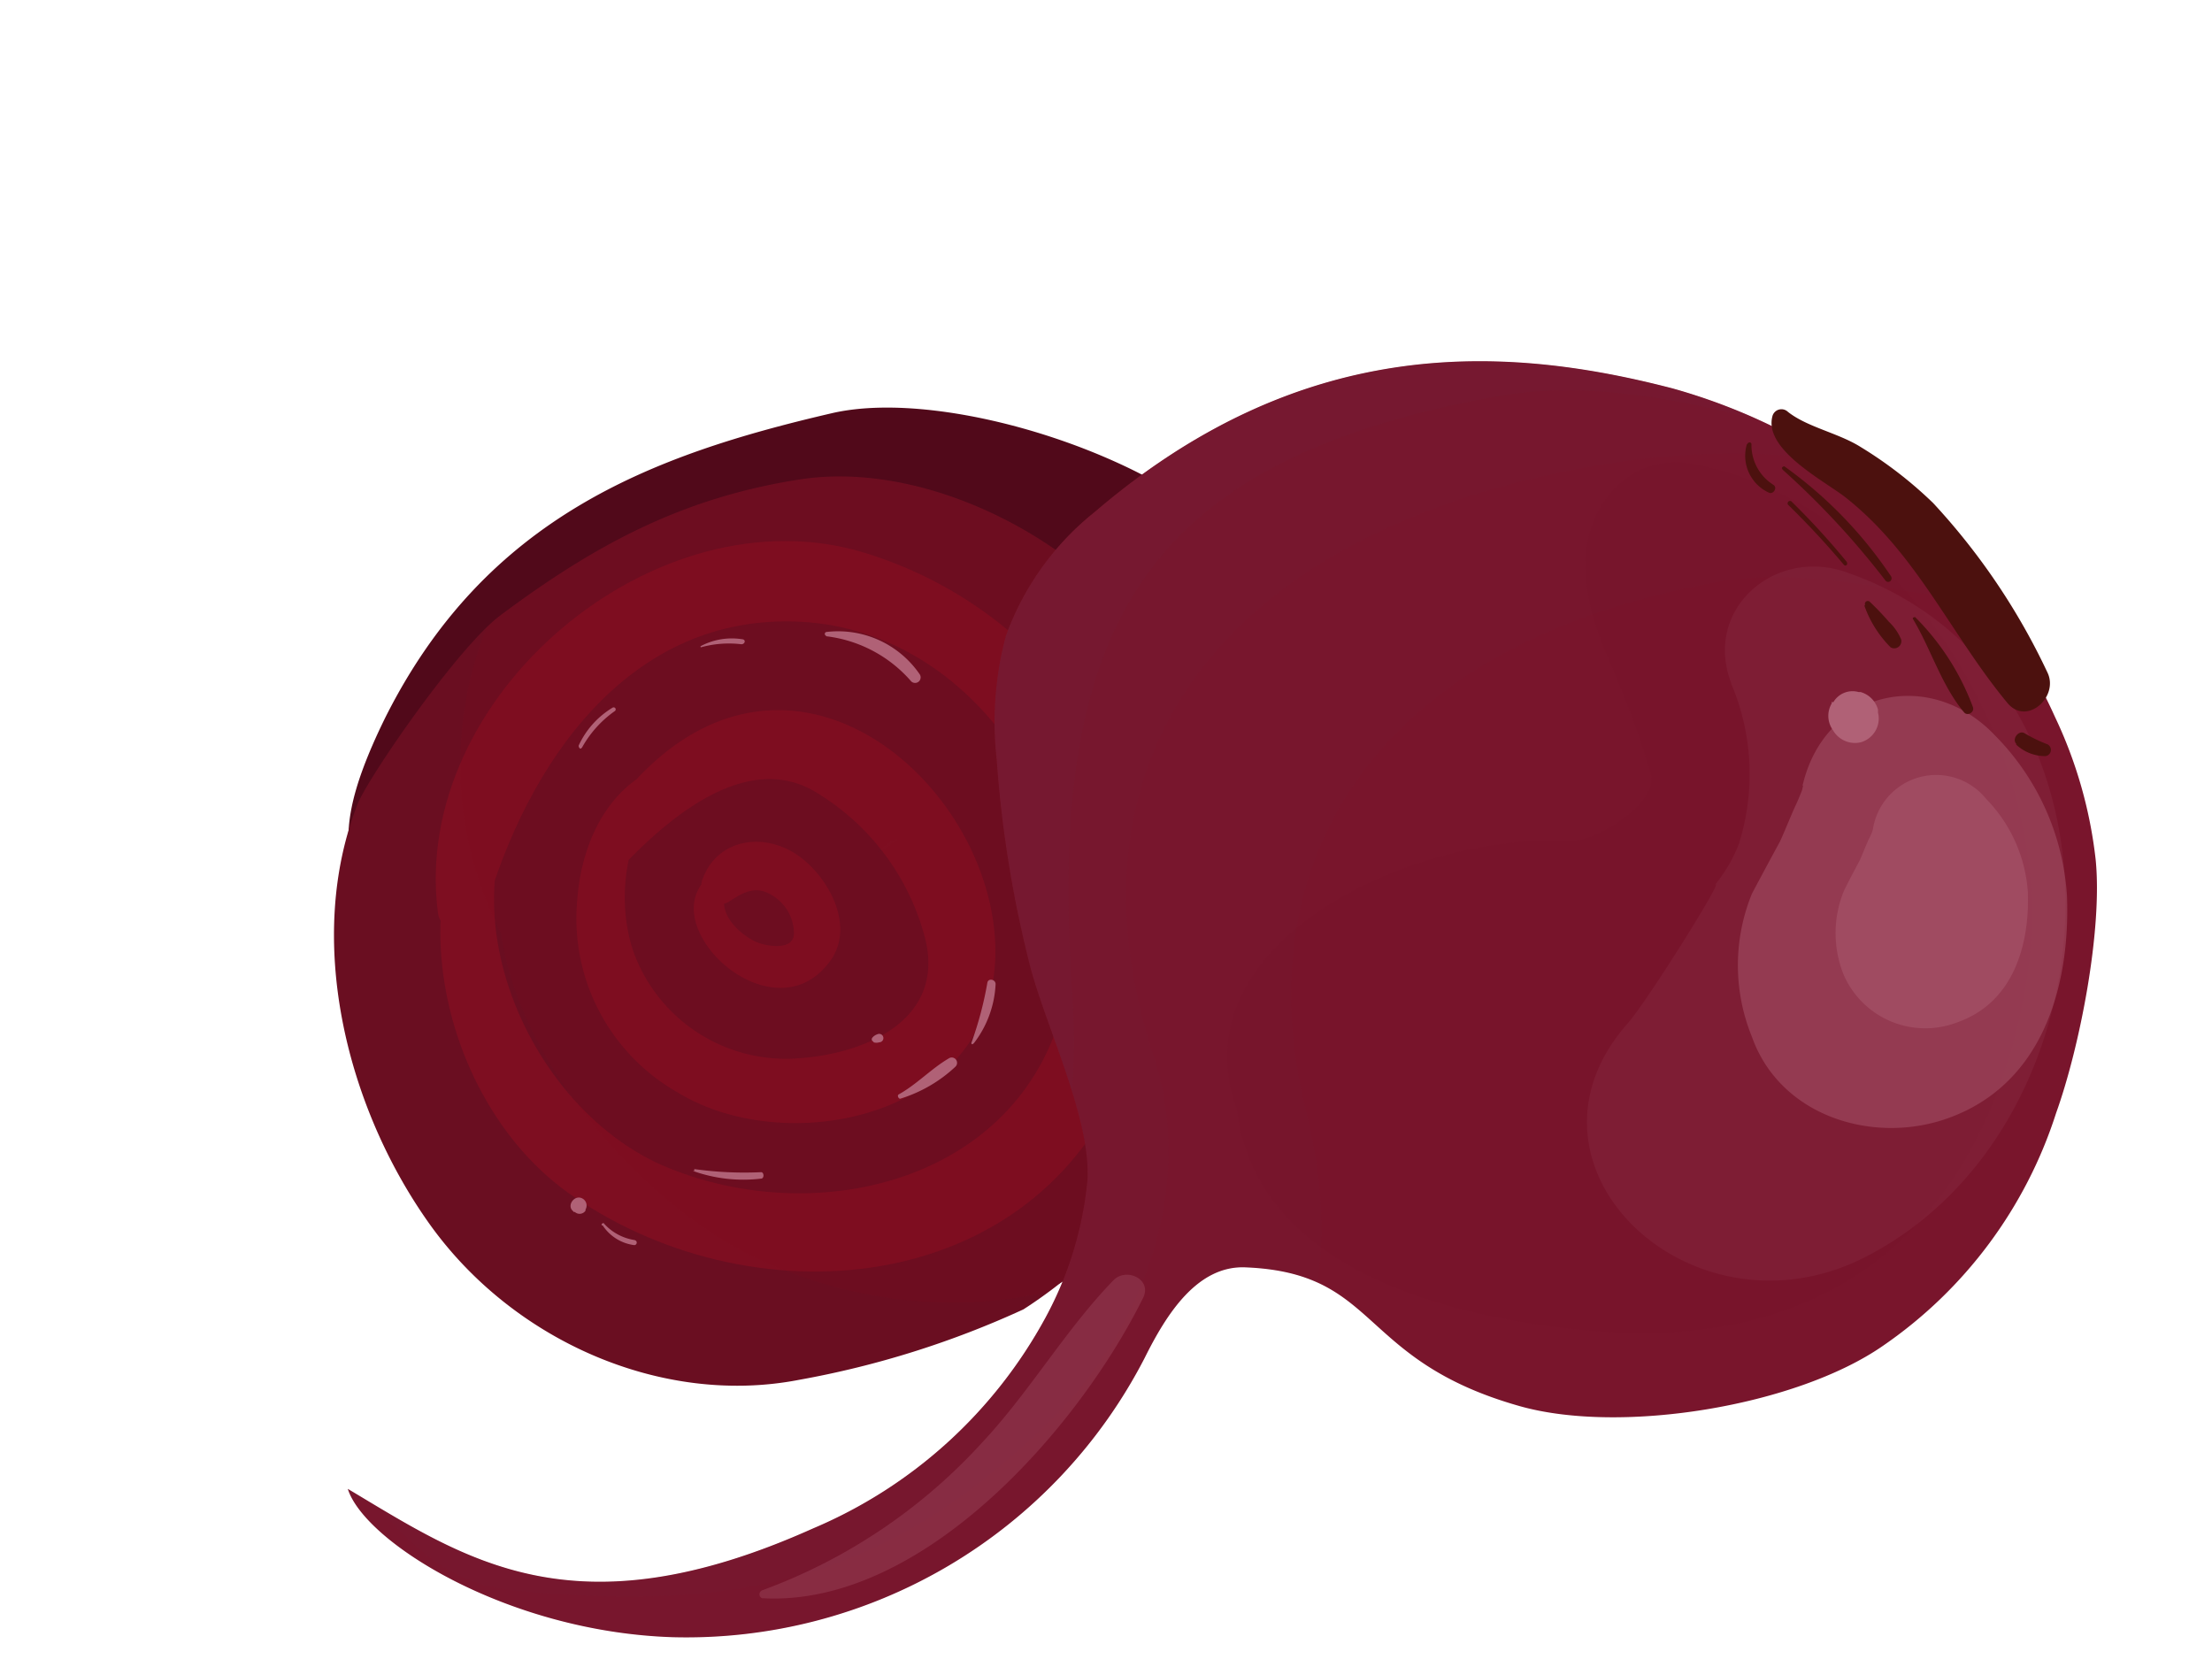 <svg xmlns="http://www.w3.org/2000/svg" xmlns:xlink="http://www.w3.org/1999/xlink" viewBox="0 0 99.47 74.95"><defs><style>.cls-1{fill:none;}.cls-2{isolation:isolate;}.cls-3{fill:#51091a;}.cls-4{fill:#6a0e21;}.cls-5{opacity:0.75;}.cls-6,.cls-8{fill:#840e21;}.cls-7{clip-path:url(#clip-path);}.cls-16,.cls-8{opacity:0.12;}.cls-15,.cls-16,.cls-8{mix-blend-mode:screen;}.cls-9{fill:#b06176;}.cls-10,.cls-15{fill:#79152c;}.cls-11{clip-path:url(#clip-path-2);}.cls-12{opacity:0.11;}.cls-12,.cls-14{mix-blend-mode:multiply;}.cls-13{fill:#6f1f35;}.cls-14{opacity:0.24;}.cls-15{opacity:0.13;}.cls-17{fill:#ad5f77;}.cls-18{opacity:0.43;}.cls-19{fill:#4c110e;}.cls-20{opacity:0.29;}</style><clipPath id="clip-path" transform="translate(15.02 16.24)"><path class="cls-1" d="M40.07,30.72c1-5.09-.41-14.47-4-18.93C32.57,7.51,26.2,4.5,20.94,5.32S11.75,8.24,7.47,11.44c-1.91,1.43-5.95,7.3-6.41,8.48-2.36,6-.56,13.52,3.2,18.83S14.75,47,20.9,45.81A41.85,41.85,0,0,0,31,42.64a20.45,20.45,0,0,0,5-4.53C36.85,37.08,39.45,33.87,40.07,30.72Z"/></clipPath><clipPath id="clip-path-2" transform="translate(15.02 16.24)"><path class="cls-1" d="M33.88,36.83c.17-2.76-1.91-7-2.59-9.67a52.65,52.65,0,0,1-1.49-9.24,15,15,0,0,1,.41-5.56,12.59,12.59,0,0,1,4-5.58c9.34-8,18.4-7.53,26-5.55A26.79,26.79,0,0,1,77.39,16a19.9,19.9,0,0,1,1.83,6.43,31.89,31.89,0,0,1-1.78,11.38,20.25,20.25,0,0,1-7.79,10.47c-3.89,2.7-11.76,4-16.33,2.71C46,44.92,47.05,41,41,40.75c-2.18-.1-3.57,2.11-4.54,4.06A23.18,23.18,0,0,1,15.22,57.38C7.79,57.14,1.37,53.1.62,50.71c5.27,3.14,10.13,6.62,20.92,1.78A21.35,21.35,0,0,0,32,43,16.11,16.11,0,0,0,33.88,36.83Z"/></clipPath></defs><g class="cls-2"><g id="Слой_2" data-name="Слой 2"><g id="Layer_1" data-name="Layer 1"><path class="cls-3" d="M44.55,26.81c1-5.09.19-13.67-3.43-18.12C37.64,4.4,27.57,1.14,22.39,2.34,14.29,4.22,6.85,7,2.32,16,.54,19.61.56,21.13.71,22.38c.78,6.4,4.28,7.15,8,12.46s10.49,8.28,16.64,7.06c2.88-.57,4.66,1,7.24-.41A50.43,50.43,0,0,0,40,36.34C43.12,33.29,43.93,30,44.55,26.81Z" transform="translate(15.02 16.24)"/><path class="cls-4" d="M40.07,30.72c1-5.09-.41-14.47-4-18.93C32.57,7.51,26.2,4.5,20.94,5.32S11.75,8.24,7.47,11.44c-1.91,1.43-5.95,7.3-6.41,8.48-2.36,6-.56,13.52,3.2,18.83S14.75,47,20.9,45.81A41.85,41.85,0,0,0,31,42.64a20.45,20.45,0,0,0,5-4.53C36.85,37.08,39.45,33.87,40.07,30.72Z" transform="translate(15.02 16.24)"/><g class="cls-5"><path class="cls-6" d="M9.88,16.24C2,20.74,4,33,10.79,37.58c8.38,5.73,21.2,4.42,25-6.19,3.48-9.66-2.35-19.85-11.95-22.78C14.49,5.76,3.43,15.06,4.67,24.79c.14,1.13,1.84,1,2.11,0,1.9-6.69,6.48-13.47,14.2-13.07,8,.42,13.3,9.09,12,16.43-1.54,8.63-11.15,11.07-18.24,8C8,33.16,4,22.39,10.49,17c.46-.37-.12-1.08-.61-.8Z" transform="translate(15.02 16.24)"/></g><g class="cls-5"><path class="cls-6" d="M15.36,18c-2.83.7-4.21,3.42-4.42,6.19a9,9,0,0,0,4.52,8.7c4.47,2.73,12.43,1.42,14-4.18,2.27-8.38-9.71-20.14-17.77-7.4-.65,1,.77,1.94,1.56,1.12,2.17-2.22,5.42-4.75,8.31-3.11a10.84,10.84,0,0,1,5,6.56c1,3.77-2.74,5.32-5.87,5.48a7.29,7.29,0,0,1-7.15-4.61c-1-2.58-.43-6.59,2.19-7.94.46-.23.15-.93-.33-.81Z" transform="translate(15.02 16.24)"/></g><g class="cls-5"><path class="cls-6" d="M17.28,22.88c-3.57,2,2.44,7.9,5.1,4,1-1.53-.11-3.58-1.37-4.55-1.54-1.19-3.8-.94-4.47,1.05a.83.83,0,0,0,1.2.94c.69-.45,1.22-.75,1.94-.31a2,2,0,0,1,1,1.72c0,.83-1.33.57-1.77.35-.86-.43-1.89-1.54-1.07-2.46a.45.45,0,0,0-.55-.71Z" transform="translate(15.02 16.24)"/></g><g class="cls-7"><path class="cls-8" d="M30.25,1.15c-8.61-2.36-17.88.93-22.41,8.79a16.61,16.61,0,0,0-.33,15.79C8.33,31.64,14,38.06,19.17,40.42c7.3,3.35,16,2.38,21.81-3.51C51.48,26.2,44.19,5,30.25,1.15Zm-5,20.36.07,0a6.89,6.89,0,0,1-.87.59A3.61,3.61,0,0,1,25.23,21.51Z" transform="translate(15.02 16.24)"/></g><path class="cls-9" d="M11.15,17.38a4.92,4.92,0,0,1,1.47-1.64.09.09,0,1,0-.09-.16A3.88,3.88,0,0,0,11,17.29c0,.1.09.19.14.09Z" transform="translate(15.02 16.24)"/><path class="cls-9" d="M16.49,12.87a4.72,4.72,0,0,1,1.83-.14c.15,0,.21-.18.07-.22a3,3,0,0,0-1.91.31,0,0,0,0,0,0,0Z" transform="translate(15.02 16.24)"/><path class="cls-9" d="M24.26,30.63a.46.46,0,0,0,.26,0,.19.19,0,1,0-.09-.36.48.48,0,0,0-.22.15.11.11,0,0,0,.05.18Z" transform="translate(15.02 16.24)"/><path class="cls-9" d="M28.75,30.7a4.7,4.7,0,0,0,1-2.69c0-.21-.33-.28-.37-.06a15.92,15.92,0,0,1-.72,2.71c0,.06.06.09.1,0Z" transform="translate(15.02 16.24)"/><path class="cls-9" d="M16.13,36.41a6.73,6.73,0,0,0,3.07.35c.16,0,.14-.3,0-.29a16.15,16.15,0,0,1-3-.14,0,0,0,0,0,0,.08Z" transform="translate(15.02 16.24)"/><path class="cls-9" d="M12.08,38.86a2,2,0,0,0,1.42.89c.13,0,.17-.2,0-.23a2.33,2.33,0,0,1-1.36-.74c0-.05-.14,0-.1.08Z" transform="translate(15.02 16.24)"/><path class="cls-9" d="M25.48,33.16a6.35,6.35,0,0,0,2.46-1.43.24.24,0,0,0-.29-.38c-.8.47-1.43,1.16-2.25,1.62-.1.05,0,.23.08.19Z" transform="translate(15.02 16.24)"/><path class="cls-9" d="M10.78,38.26l.05,0a.32.32,0,0,0,.48-.06l0-.05a.36.36,0,0,0-.3-.54c-.29,0-.52.4-.26.61Z" transform="translate(15.02 16.24)"/><path class="cls-9" d="M22.13,12.37a6,6,0,0,1,3.8,2,.25.25,0,0,0,.4-.3,4.45,4.45,0,0,0-4.2-1.89.09.09,0,0,0,0,.17Z" transform="translate(15.02 16.24)"/><path class="cls-10" d="M33.88,36.83c.17-2.76-1.91-7-2.59-9.67a52.65,52.65,0,0,1-1.49-9.24,15,15,0,0,1,.41-5.56,12.59,12.59,0,0,1,4-5.58c9.34-8,18.4-7.53,26-5.55A26.79,26.79,0,0,1,77.39,16a20.15,20.15,0,0,1,1.83,6.43c.31,3.15-.71,8.4-1.78,11.38a20.15,20.15,0,0,1-7.79,10.47c-3.89,2.7-11.76,4-16.33,2.71C46,44.92,47.05,41,41,40.75c-2.18-.1-3.57,2.11-4.54,4.06A23.18,23.18,0,0,1,15.22,57.38C7.79,57.14,1.37,53.1.62,50.71c5.27,3.14,10.13,6.62,20.92,1.78A21.35,21.35,0,0,0,32,43,16.11,16.11,0,0,0,33.88,36.83Z" transform="translate(15.02 16.24)"/><g class="cls-11"><g class="cls-12"><path class="cls-13" d="M-4,45.33C-5.32,48-3,51-1.46,53.06c3,3.84,8.54,5,13.06,5.48,10.21,1,21.43-2.62,28.79-9.83,4.24-4.16,4.72-9.31,3.29-15.13C41.08,23,46.22,12.85,62.18,9.94c5.93-1.09,11.11,2.15,17.2,0,4.17-1.45,6.15-6.73,4.48-10.67C78.56-13.17,61.32-12.22,51.12-7.2,39.38-1.42,26.52,6.15,26.54,19.05c0,5.12,7.36,11.62,4.34,16.15a23.1,23.1,0,0,1-9.14,7.68A38.4,38.4,0,0,1,9.1,46.38c-4.32.45-7.41-1.07-11.42-2a1.6,1.6,0,0,0-1.7.94Z" transform="translate(15.02 16.24)"/></g><g class="cls-12"><path class="cls-13" d="M-10.83,43c-1.3,2.62,7.82,1.85,9.38,3.87,3,3.84,5,8,9.54,8.41,10.21,1,16.83-.48,24.18-7.69,4.24-4.16,6.46-10.64,4.59-16.34C32.38,17.52,40.36,7.7,56.31,4.78c5.93-1.08,12.27-1,21.7,2.27,4.17,1.43.71-6.17-1-10.11C71.74-15.54,54.51-14.59,44.31-9.57,32.57-3.79,19.71,3.78,19.73,16.68c0,5.12,7.36,11.63,4.34,16.15a23.1,23.1,0,0,1-9.14,7.68A38.4,38.4,0,0,1,2.29,44c-4.33.45-7.41-1.07-11.42-2a1.61,1.61,0,0,0-1.7.94Z" transform="translate(15.02 16.24)"/></g><g class="cls-14"><path class="cls-13" d="M-14.89,39.76c-1.31,2.63,7.82,1.85,9.38,3.87,3,3.84,5.86,5.18,10.38,5.63,10.21,1,16,2.3,23.33-4.91,4.24-4.16,5.4-9.9,5-15.88C32.06,12,36.29,4.5,52.25,1.59,58.17.5,65.22,2.76,74.64,6c4.18,1.43,0-8.31-1.66-12.25-5.3-12.48-22.54-11.53-32.73-6.51C28.51-7,15.64.58,15.66,13.49c0,5.12,7.37,11.62,4.35,16.14a23,23,0,0,1-9.14,7.68,38.22,38.22,0,0,1-12.65,3.5c-4.32.45-7.4-1.06-11.42-2a1.61,1.61,0,0,0-1.69.94Z" transform="translate(15.02 16.24)"/></g></g><path class="cls-15" d="M61.08,4.61c-2.88-.52-4.9,2-4.81,4.66.11,3.14,1.49,4.32,2.94,9.31.36,1.24-2.47,3.07-3.7,3-6.85-.41-17.58,4.47-14.94,12a3.69,3.69,0,0,1,.08.46c1.13,6.76,9.21,8.94,15.68,9.55,13.47,1.26,18.61-7.66,19.84-16.1C77.58,17.85,70.71,6.37,61.08,4.61Z" transform="translate(15.02 16.24)"/><g class="cls-16"><path class="cls-17" d="M62.83,14.5a10.42,10.42,0,0,1,.34,7.22,6.82,6.82,0,0,1-1.07,1.83c.52-.47-3,5.16-3.9,6.2-5.71,6.41,2.86,14.55,10.69,10.52,11.66-6,12.57-26.16-.92-30.79-3.19-1.1-6.41,1.68-5.14,5Z" transform="translate(15.02 16.24)"/></g><g class="cls-18"><path class="cls-9" d="M66.06,19.1c-.15.65-.15.67,0,.08-.11.28-.22.56-.35.83-.32.71-.59,1.44-.95,2.13,1.14-2.19-.68,1.2-1,1.81a8.52,8.52,0,0,0,0,6.43c1.27,3.58,5.44,4.85,8.77,3.68,4.28-1.5,5.55-5.9,5.4-10a11.25,11.25,0,0,0-3.2-7.19c-2.93-3.14-7.69-2.09-8.69,2.21Z" transform="translate(15.02 16.24)"/></g><g class="cls-18"><path class="cls-9" d="M69.21,21c-.09.38-.09.4,0,.05a3.48,3.48,0,0,1-.21.48c-.19.42-.34.85-.55,1.25.66-1.28-.4.7-.56,1.06a5,5,0,0,0,0,3.76A4,4,0,0,0,73,29.73c2.51-.88,3.25-3.46,3.17-5.84a6.64,6.64,0,0,0-1.88-4.21A2.88,2.88,0,0,0,69.21,21Z" transform="translate(15.02 16.24)"/></g><path class="cls-19" d="M64.69,2.45c-.45,1.56,2.47,3,3.36,3.74,3.16,2.53,4.68,6.14,7.2,9.18.87,1.05,2.33-.28,1.8-1.37a29.86,29.86,0,0,0-5.14-7.62,18.55,18.55,0,0,0-3.26-2.52c-1-.63-2.4-.89-3.27-1.58a.42.42,0,0,0-.69.17Z" transform="translate(15.02 16.24)"/><path class="cls-19" d="M65.13,4.87a36.77,36.77,0,0,1,4.64,5c.12.14.34,0,.25-.19a19.14,19.14,0,0,0-4.8-4.95c-.06,0-.15.06-.09.12Z" transform="translate(15.02 16.24)"/><path class="cls-19" d="M65.38,6.45c.88.86,1.72,1.76,2.51,2.7.08.1.21,0,.13-.13A33.72,33.72,0,0,0,65.53,6.3a.11.11,0,0,0-.15.15Z" transform="translate(15.02 16.24)"/><path class="cls-19" d="M71,11.59c.81,1.35,1.29,3,2.3,4.2.15.19.48,0,.4-.23a11.22,11.22,0,0,0-2.6-4.05s-.13,0-.1.08Z" transform="translate(15.02 16.24)"/><path class="cls-19" d="M68.82,11A5,5,0,0,0,70,12.87a.32.32,0,0,0,.47-.36,2.35,2.35,0,0,0-.55-.79,12.46,12.46,0,0,0-.87-.91.13.13,0,0,0-.2.15Z" transform="translate(15.02 16.24)"/><path class="cls-19" d="M63.54,3.72a1.82,1.82,0,0,0,1,2.2c.19.07.37-.22.2-.35a2.11,2.11,0,0,1-1-1.83c0-.11-.15-.12-.19,0Z" transform="translate(15.02 16.24)"/><path class="cls-19" d="M75.63,17.23a1.91,1.91,0,0,0,1.27.53.28.28,0,0,0,.15-.53,7,7,0,0,1-1-.48c-.28-.21-.64.26-.38.48Z" transform="translate(15.02 16.24)"/><g class="cls-20"><path class="cls-9" d="M19.3,55.63C26.47,56,33.47,48,36.38,42.13c.43-.85-.76-1.39-1.33-.8-2.16,2.23-3.76,5-5.87,7.26a25,25,0,0,1-9.92,6.68.19.19,0,0,0,0,.36Z" transform="translate(15.02 16.24)"/></g><path class="cls-9" d="M67.35,15.32l0,.07a1.1,1.1,0,0,0,0,1.12l.07.11a1.14,1.14,0,0,0,1.23.52,1.11,1.11,0,0,0,.78-1.34l0-.13a1.13,1.13,0,0,0-.78-.79l-.09,0a1,1,0,0,0-1.14.46Z" transform="translate(15.02 16.24)"/></g></g></g></svg>